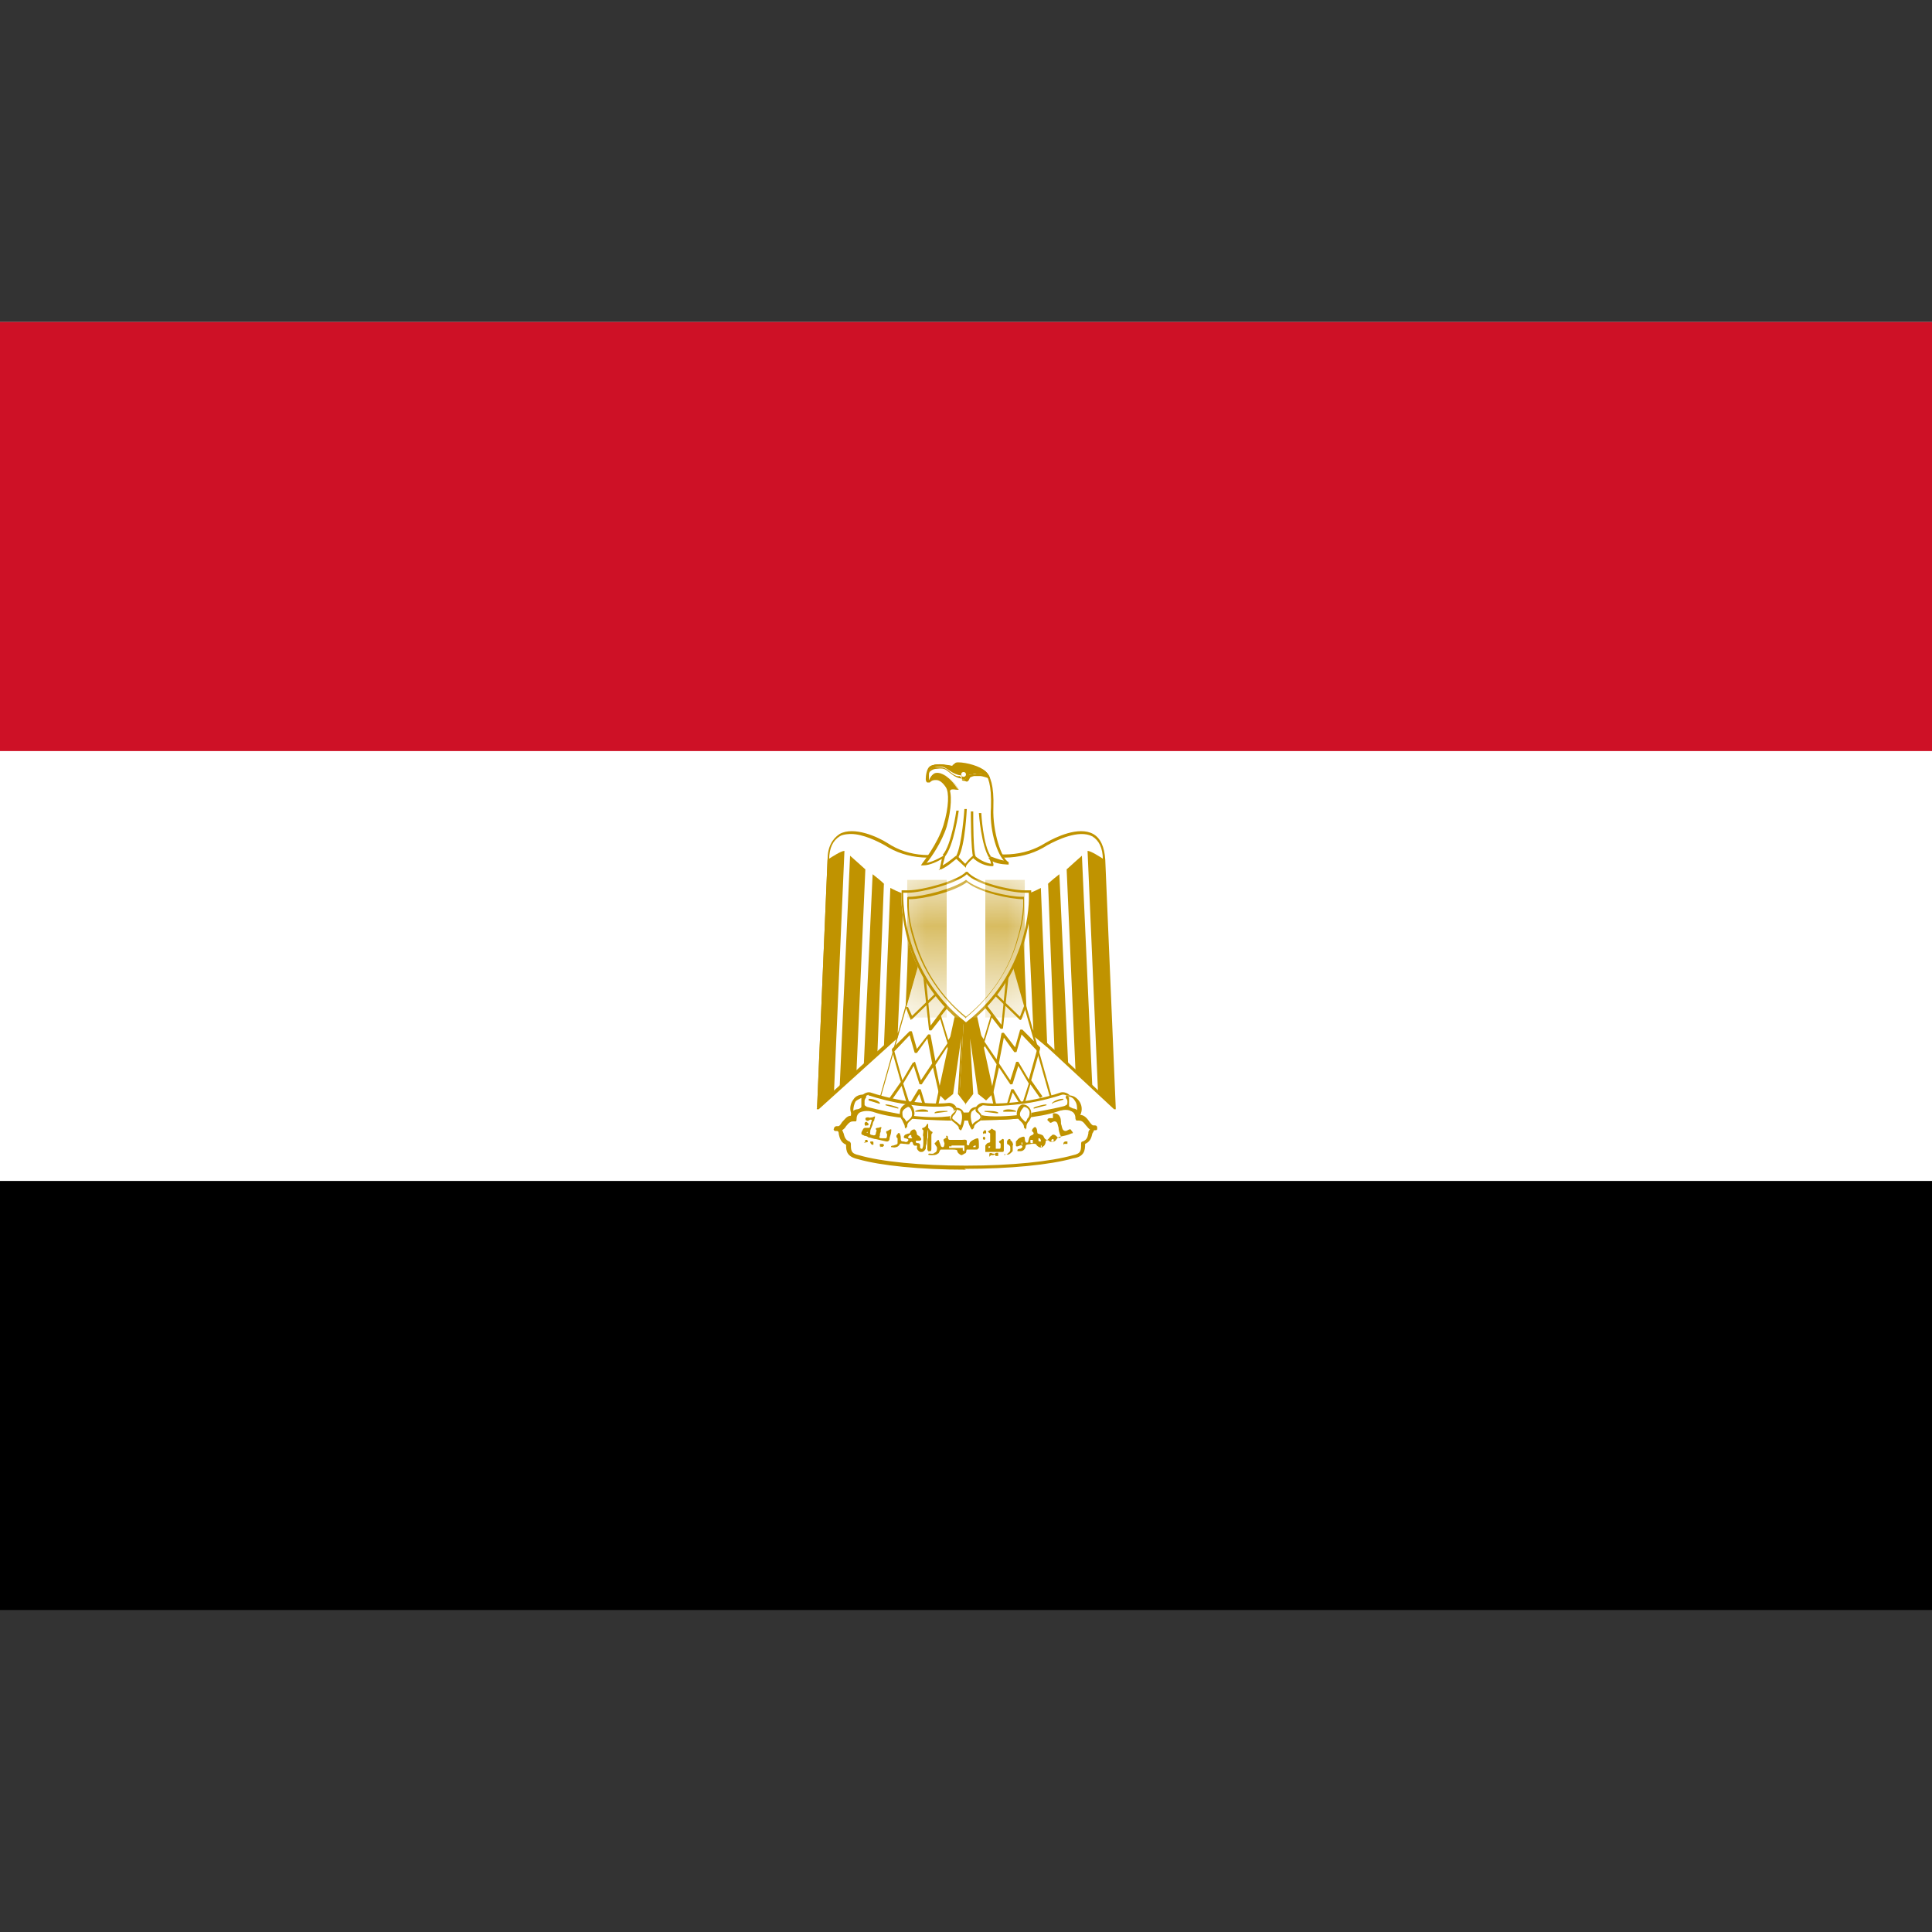 <svg width="24" height="24" viewBox="0 0 24 24" fill="none" xmlns="http://www.w3.org/2000/svg">
<rect x="0" y="0" width="24" height="24" fill="#333333" stroke="none"/>
<path d="M0 4H24V20H0V4Z" fill="black"/>
<path d="M0 4H24V14.67H0V4Z" fill="white"/>
<path d="M0 4H24V9.33H0V4Z" fill="#CE1126"/>
<path d="M12.02 12.06L13.85 13.76L13.72 10.68C13.7 10.21 13.3 10.32 13 10.49C12.7 10.68 12.36 10.68 12 10.55C11.64 10.68 11.3 10.68 11 10.49C10.71 10.32 10.3 10.21 10.28 10.68L10.15 13.76L12.02 12.06Z" fill="white"/>
<path d="M10.15 13.78C10.15 13.78 10.14 13.78 10.15 13.76L10.28 10.68C10.28 10.52 10.34 10.42 10.43 10.36C10.61 10.26 10.91 10.4 11.02 10.47C11.29 10.65 11.63 10.67 12 10.53C12 10.53 12 10.53 12.01 10.53C12.39 10.66 12.72 10.64 12.99 10.47C13.11 10.4 13.4 10.26 13.58 10.36C13.67 10.41 13.72 10.52 13.73 10.68L13.86 13.76C13.86 13.76 13.86 13.77 13.86 13.78C13.86 13.78 13.85 13.78 13.84 13.78L12.03 12.1L10.17 13.78C10.17 13.78 10.17 13.78 10.16 13.78H10.15ZM10.57 10.36C10.57 10.36 10.47 10.36 10.43 10.39C10.35 10.44 10.3 10.53 10.3 10.68L10.17 13.72L12.01 12.05H12.03L13.83 13.72L13.7 10.68C13.7 10.53 13.65 10.44 13.57 10.39C13.4 10.3 13.12 10.44 13.01 10.5C12.73 10.68 12.39 10.7 12 10.57C11.61 10.7 11.27 10.68 10.99 10.5C10.9 10.45 10.72 10.36 10.57 10.36Z" fill="#C09300"/>
<path d="M10.49 10.57L10.36 13.57L10.15 13.76L10.28 10.68C10.34 10.64 10.45 10.57 10.49 10.57ZM10.75 10.79L10.64 13.3L10.43 13.52L10.56 10.63C10.56 10.63 10.73 10.78 10.75 10.8V10.79ZM10.98 10.98L10.9 13.07L10.73 13.24L10.84 10.86C10.84 10.86 10.97 10.96 10.99 10.99L10.98 10.98ZM11.23 11.09L11.15 12.87L10.98 13.01L11.06 11.03C11.06 11.03 11.19 11.1 11.23 11.1V11.09ZM11.47 11.09L11.41 12.57L11.24 12.74L11.31 11.11C11.31 11.11 11.46 11.11 11.48 11.09H11.47Z" fill="#C09300"/>
<path d="M13.51 10.57L13.64 13.57L13.85 13.76L13.72 10.68C13.66 10.64 13.55 10.57 13.51 10.57ZM13.25 10.79L13.36 13.3L13.57 13.52L13.44 10.63C13.44 10.63 13.27 10.78 13.25 10.8V10.79ZM13.02 10.98L13.1 13.07L13.27 13.24L13.16 10.86C13.16 10.86 13.03 10.96 13.01 10.99L13.02 10.98ZM12.76 11.09L12.84 12.87L13.01 13.01L12.93 11.03C12.93 11.03 12.8 11.1 12.76 11.1V11.09ZM12.53 11.09L12.59 12.57L12.76 12.74L12.69 11.11C12.69 11.11 12.54 11.11 12.52 11.09H12.53Z" fill="#C09300"/>
<path d="M12.08 12.4L12.34 13.57L12.26 13.65L12.17 13.58L12.02 12.54L12.08 13.58L12 13.69L11.92 13.58L11.98 12.54L11.83 13.58L11.74 13.65L11.66 13.57L11.92 12.4H12.09H12.08Z" fill="#C09300"/>
<path d="M12 13.72L11.9 13.59L11.94 12.9L11.84 13.59L11.74 13.67L11.64 13.57L11.9 12.38H12.09L12.35 13.57L12.25 13.67L12.15 13.59L12.05 12.9L12.09 13.59L11.99 13.72H12ZM11.93 13.58L12 13.67L12.07 13.58L12.01 12.54H12.04L12.18 13.57L12.25 13.62L12.32 13.55L12.07 12.4H11.92L11.67 13.55L11.74 13.62L11.81 13.57L11.95 12.54H11.98L11.92 13.58H11.93Z" fill="#C09300"/>
<path d="M11.43 11.89L10.92 13.7L11.62 13.81L11.92 12.45L11.43 11.9V11.89Z" fill="white"/>
<path d="M11.62 13.82L10.92 13.71C10.92 13.71 10.92 13.71 10.91 13.71C10.91 13.71 10.91 13.71 10.91 13.7L11.42 11.89C11.42 11.89 11.42 11.89 11.43 11.88C11.43 11.88 11.44 11.88 11.45 11.88L11.94 12.43C11.94 12.43 11.94 12.43 11.94 12.44L11.64 13.8C11.64 13.8 11.64 13.81 11.62 13.81V13.82ZM10.94 13.68L11.61 13.78L11.9 12.44L11.43 11.91L10.93 13.67L10.94 13.68Z" fill="#C09300"/>
<path d="M11.32 12.67C11.32 12.67 11.31 12.67 11.31 12.66L11.25 12.51H11.28L11.33 12.62L11.64 12.32L11.66 12.34L11.33 12.66C11.33 12.66 11.33 12.66 11.32 12.66V12.67Z" fill="#C09300"/>
<path d="M11.49 13.81L11.42 13.59L11.31 13.77C11.31 13.77 11.31 13.77 11.29 13.77C11.29 13.77 11.28 13.77 11.28 13.76L11.2 13.49L11.08 13.66L11.05 13.64L11.19 13.44L11.08 13.05C11.08 13.05 11.08 13.04 11.08 13.03L11.3 12.81C11.3 12.81 11.31 12.81 11.32 12.81C11.32 12.81 11.33 12.81 11.33 12.82L11.39 13.03L11.53 12.85C11.53 12.85 11.54 12.85 11.55 12.85C11.55 12.85 11.56 12.85 11.56 12.86L11.62 13.18L11.77 12.96L11.68 12.66L11.57 12.8C11.57 12.8 11.56 12.8 11.55 12.8C11.55 12.8 11.54 12.8 11.54 12.79L11.47 12.14H11.5L11.56 12.74L11.74 12.5L11.77 12.52L11.69 12.62L11.78 12.92L11.82 12.86L11.85 12.88L11.79 12.97V13.02H11.77V13L11.62 13.23L11.69 13.57H11.66L11.59 13.26L11.45 13.47C11.45 13.47 11.45 13.47 11.43 13.47C11.43 13.47 11.42 13.47 11.42 13.46L11.35 13.24L11.22 13.46L11.3 13.71L11.41 13.53C11.41 13.53 11.41 13.53 11.43 13.53C11.43 13.53 11.44 13.53 11.44 13.54L11.52 13.8H11.49V13.81ZM11.36 13.19C11.36 13.19 11.37 13.19 11.37 13.2L11.44 13.42L11.58 13.21L11.52 12.9L11.39 13.08C11.39 13.08 11.38 13.08 11.37 13.08C11.37 13.08 11.36 13.08 11.36 13.07L11.3 12.86L11.11 13.06L11.21 13.42L11.34 13.2C11.34 13.2 11.34 13.2 11.35 13.2L11.36 13.19Z" fill="#C09300"/>
<path d="M12.57 11.89L13.08 13.7L12.38 13.81L12.08 12.45L12.57 11.9V11.89Z" fill="white"/>
<path d="M12.38 13.82C12.38 13.82 12.37 13.82 12.36 13.81L12.06 12.45V12.44L12.55 11.89C12.55 11.89 12.55 11.89 12.57 11.89C12.57 11.89 12.58 11.89 12.58 11.9L13.09 13.71C13.09 13.71 13.09 13.71 13.09 13.72C13.09 13.72 13.09 13.72 13.08 13.72L12.38 13.83V13.82ZM12.1 12.45L12.39 13.79L13.06 13.69L12.56 11.93L12.09 12.46L12.1 12.45Z" fill="#C09300"/>
<path d="M12.68 12.67C12.68 12.67 12.68 12.67 12.67 12.67L12.34 12.35L12.36 12.33L12.67 12.63L12.72 12.5H12.75L12.69 12.66C12.69 12.66 12.69 12.66 12.68 12.67Z" fill="#C09300"/>
<path d="M12.51 13.81H12.48L12.56 13.54C12.56 13.54 12.56 13.53 12.57 13.53C12.57 13.53 12.58 13.53 12.59 13.53L12.7 13.71L12.78 13.46L12.65 13.24L12.58 13.46C12.58 13.46 12.58 13.47 12.57 13.47C12.57 13.47 12.56 13.47 12.55 13.47L12.41 13.26L12.34 13.57H12.31L12.38 13.22L12.23 12.99V13.01H12.19V12.96L12.15 12.87L12.18 12.85L12.22 12.91L12.31 12.61L12.23 12.51L12.26 12.49L12.44 12.73L12.5 12.12H12.53L12.46 12.77C12.46 12.77 12.46 12.78 12.45 12.78C12.45 12.78 12.44 12.78 12.43 12.78L12.32 12.64L12.23 12.94L12.38 13.16L12.44 12.84C12.44 12.84 12.44 12.83 12.45 12.83C12.45 12.83 12.46 12.83 12.47 12.83L12.61 13.01L12.67 12.8C12.67 12.8 12.67 12.79 12.68 12.79C12.68 12.79 12.69 12.79 12.7 12.79L12.92 13.01C12.92 13.01 12.92 13.02 12.92 13.03L12.81 13.42L12.95 13.62L12.92 13.64L12.8 13.47L12.72 13.74C12.72 13.74 12.72 13.75 12.71 13.75C12.71 13.75 12.7 13.75 12.69 13.75L12.58 13.57L12.51 13.79V13.81ZM12.41 13.21L12.55 13.42L12.62 13.2C12.62 13.2 12.62 13.19 12.63 13.19C12.63 13.19 12.64 13.19 12.65 13.19L12.78 13.41L12.88 13.05L12.69 12.85L12.63 13.06C12.63 13.06 12.63 13.07 12.62 13.07C12.62 13.07 12.61 13.07 12.6 13.07L12.47 12.89L12.41 13.2V13.21Z" fill="#C09300"/>
<path d="M12 14.5C12.53 14.5 13.04 14.46 13.34 14.37C13.47 14.35 13.47 14.28 13.47 14.2C13.6 14.16 13.53 14.01 13.62 14.01C13.53 14.03 13.51 13.86 13.41 13.88C13.41 13.73 13.26 13.71 13.13 13.75C12.88 13.83 12.43 13.85 12.01 13.85C11.59 13.83 11.14 13.83 10.89 13.75C10.76 13.71 10.61 13.73 10.61 13.88C10.5 13.86 10.48 14.03 10.4 14.01C10.49 14.01 10.42 14.16 10.55 14.2C10.55 14.28 10.55 14.35 10.68 14.37C10.97 14.45 11.48 14.5 12.02 14.5H12Z" fill="white"/>
<path d="M12 14.53C11.43 14.53 10.94 14.48 10.66 14.4C10.52 14.37 10.51 14.3 10.51 14.22C10.44 14.19 10.43 14.13 10.42 14.09C10.42 14.06 10.41 14.05 10.4 14.05C10.4 14.05 10.39 14.05 10.38 14.05C10.36 14.05 10.35 14.03 10.36 14.02C10.36 14 10.38 13.99 10.39 13.99C10.39 13.99 10.4 13.99 10.41 13.99C10.43 13.99 10.44 13.97 10.46 13.94C10.49 13.91 10.52 13.86 10.57 13.86C10.57 13.8 10.61 13.77 10.63 13.75C10.69 13.71 10.78 13.7 10.88 13.73C11.09 13.8 11.42 13.81 11.77 13.82C11.85 13.82 11.92 13.82 12 13.82C12.54 13.82 12.91 13.79 13.11 13.72C13.21 13.69 13.3 13.69 13.36 13.74C13.39 13.76 13.41 13.79 13.42 13.85C13.47 13.85 13.51 13.9 13.53 13.93C13.55 13.96 13.57 13.98 13.58 13.98C13.58 13.98 13.59 13.98 13.6 13.98C13.62 13.98 13.63 13.99 13.63 14.01C13.63 14.03 13.63 14.04 13.61 14.04C13.61 14.04 13.6 14.04 13.59 14.04C13.59 14.04 13.59 14.05 13.57 14.08C13.56 14.12 13.55 14.18 13.48 14.21C13.48 14.29 13.47 14.37 13.33 14.39C13.04 14.47 12.55 14.52 11.98 14.52L12 14.53ZM10.46 14.03C10.46 14.03 10.47 14.06 10.48 14.08C10.49 14.12 10.5 14.16 10.55 14.18C10.56 14.18 10.57 14.2 10.57 14.21C10.57 14.29 10.57 14.33 10.67 14.35C10.94 14.43 11.44 14.48 12 14.48C12.56 14.48 13.05 14.43 13.33 14.35C13.43 14.33 13.43 14.29 13.43 14.21C13.43 14.2 13.43 14.18 13.45 14.18C13.5 14.16 13.51 14.13 13.52 14.08C13.52 14.06 13.52 14.05 13.54 14.03C13.52 14.02 13.51 14 13.49 13.98C13.46 13.94 13.44 13.92 13.4 13.92C13.4 13.92 13.38 13.92 13.37 13.92L13.36 13.9C13.36 13.86 13.35 13.83 13.32 13.81C13.28 13.78 13.2 13.78 13.13 13.81C12.92 13.88 12.55 13.92 12 13.92C11.92 13.92 11.85 13.92 11.77 13.92C11.42 13.91 11.08 13.89 10.87 13.82C10.79 13.79 10.72 13.8 10.68 13.82C10.65 13.84 10.64 13.87 10.64 13.91C10.64 13.91 10.64 13.93 10.63 13.93C10.63 13.93 10.61 13.93 10.6 13.93C10.57 13.93 10.55 13.94 10.51 13.99C10.5 14.01 10.48 14.03 10.46 14.04V14.03Z" fill="#C09300"/>
<path d="M11.28 13.69C11.45 13.71 11.64 13.73 11.79 13.71C11.87 13.71 11.94 13.86 11.77 13.88C11.62 13.9 11.39 13.88 11.26 13.86C11.15 13.84 10.92 13.8 10.77 13.76C10.62 13.7 10.73 13.57 10.81 13.59C10.94 13.63 11.11 13.67 11.28 13.7V13.69ZM12.72 13.69C12.55 13.71 12.36 13.73 12.21 13.71C12.12 13.71 12.06 13.86 12.23 13.88C12.38 13.9 12.61 13.88 12.74 13.86C12.85 13.84 13.08 13.8 13.23 13.76C13.38 13.7 13.27 13.57 13.19 13.59C13.06 13.63 12.89 13.67 12.72 13.7V13.69Z" fill="white"/>
<path d="M12.38 13.91C12.33 13.91 12.28 13.91 12.23 13.91C12.11 13.89 12.11 13.82 12.11 13.8C12.11 13.75 12.16 13.7 12.21 13.7C12.36 13.72 12.56 13.7 12.72 13.68C12.92 13.65 13.1 13.6 13.18 13.57C13.23 13.56 13.3 13.59 13.31 13.65C13.31 13.67 13.33 13.73 13.23 13.78C13.07 13.82 12.83 13.87 12.74 13.88C12.65 13.9 12.51 13.91 12.37 13.91H12.38ZM12.21 13.73C12.21 13.73 12.14 13.76 12.14 13.79C12.14 13.83 12.17 13.85 12.23 13.86C12.38 13.88 12.62 13.86 12.73 13.84C12.82 13.82 13.07 13.78 13.22 13.74C13.27 13.72 13.29 13.69 13.28 13.65C13.27 13.61 13.22 13.59 13.19 13.6C13.1 13.63 12.93 13.68 12.72 13.71C12.56 13.73 12.36 13.75 12.21 13.73ZM11.62 13.91C11.49 13.91 11.34 13.89 11.25 13.88C11.16 13.86 10.91 13.82 10.76 13.78C10.66 13.74 10.67 13.67 10.68 13.65C10.7 13.6 10.76 13.56 10.81 13.57C10.9 13.6 11.07 13.65 11.28 13.68C11.44 13.7 11.64 13.72 11.79 13.7C11.84 13.7 11.89 13.74 11.89 13.8C11.89 13.82 11.89 13.89 11.77 13.91C11.73 13.91 11.68 13.91 11.62 13.91ZM10.79 13.6C10.79 13.6 10.72 13.62 10.71 13.66C10.7 13.69 10.72 13.72 10.77 13.75C10.92 13.79 11.16 13.84 11.26 13.85C11.38 13.87 11.61 13.89 11.76 13.87C11.82 13.87 11.85 13.84 11.85 13.8C11.85 13.77 11.82 13.74 11.78 13.74C11.63 13.76 11.42 13.74 11.27 13.72C11.07 13.69 10.89 13.64 10.8 13.61C10.8 13.61 10.8 13.61 10.79 13.61V13.6Z" fill="#C09300"/>
<path d="M10.75 13.61C10.62 13.59 10.56 13.74 10.6 13.82C10.62 13.78 10.71 13.78 10.73 13.74C10.75 13.68 10.71 13.68 10.75 13.61ZM11.26 14C11.26 13.92 11.34 13.93 11.34 13.84C11.34 13.8 11.32 13.73 11.28 13.73C11.24 13.73 11.2 13.77 11.2 13.81C11.18 13.89 11.27 13.91 11.27 13.99L11.26 14ZM11.86 13.76C11.99 13.76 11.97 13.93 11.91 14.01C11.91 13.95 11.8 13.93 11.8 13.88C11.8 13.81 11.9 13.81 11.85 13.75L11.86 13.76ZM13.25 13.61C13.38 13.59 13.44 13.74 13.4 13.82C13.38 13.78 13.29 13.78 13.27 13.74C13.25 13.68 13.29 13.68 13.25 13.61ZM12.74 14C12.74 13.92 12.66 13.93 12.66 13.84C12.66 13.8 12.68 13.73 12.73 13.73C12.78 13.73 12.81 13.77 12.81 13.81C12.83 13.89 12.74 13.91 12.74 13.99V14ZM12.14 13.76C12.01 13.76 12.03 13.93 12.09 14.01C12.09 13.95 12.2 13.93 12.2 13.88C12.2 13.81 12.1 13.81 12.15 13.75L12.14 13.76Z" fill="white"/>
<path d="M12.08 14.03H12.07C12.03 13.97 12 13.87 12.04 13.81C12.05 13.78 12.08 13.75 12.14 13.75H12.15C12.15 13.75 12.15 13.76 12.15 13.77C12.14 13.79 12.15 13.79 12.16 13.81C12.18 13.83 12.2 13.85 12.2 13.88C12.2 13.91 12.17 13.93 12.15 13.94C12.12 13.96 12.1 13.98 12.1 14C12.1 14 12.1 14.01 12.09 14.02L12.08 14.03ZM12.11 13.78C12.11 13.78 12.08 13.8 12.07 13.81C12.05 13.85 12.06 13.92 12.08 13.97C12.09 13.95 12.12 13.93 12.14 13.92C12.16 13.91 12.18 13.89 12.18 13.88C12.18 13.86 12.17 13.85 12.15 13.83C12.13 13.82 12.11 13.8 12.12 13.77L12.11 13.78ZM11.92 14.03C11.92 14.03 11.91 14.03 11.91 14.01C11.91 13.99 11.88 13.97 11.86 13.95C11.83 13.93 11.81 13.91 11.81 13.89C11.81 13.85 11.84 13.83 11.85 13.82C11.87 13.8 11.88 13.8 11.86 13.78C11.86 13.78 11.86 13.77 11.86 13.76C11.86 13.76 11.86 13.76 11.87 13.76C11.93 13.76 11.96 13.79 11.97 13.82C12 13.88 11.97 13.99 11.94 14.04C11.94 14.04 11.94 14.04 11.93 14.04L11.92 14.03ZM11.89 13.78C11.89 13.78 11.87 13.83 11.86 13.84C11.84 13.86 11.83 13.87 11.83 13.89C11.83 13.9 11.85 13.91 11.87 13.93C11.89 13.94 11.91 13.96 11.93 13.98C11.95 13.93 11.96 13.86 11.94 13.82C11.94 13.8 11.92 13.79 11.9 13.79L11.89 13.78ZM12.74 14.02C12.74 14.02 12.72 14.02 12.72 14C12.72 13.97 12.7 13.95 12.68 13.93C12.66 13.91 12.63 13.89 12.63 13.84C12.63 13.79 12.66 13.72 12.71 13.72C12.76 13.72 12.81 13.77 12.81 13.82C12.82 13.87 12.8 13.9 12.78 13.93C12.76 13.95 12.75 13.97 12.75 14.01C12.75 14.01 12.75 14.03 12.73 14.03L12.74 14.02ZM12.72 13.75C12.72 13.75 12.67 13.8 12.67 13.84C12.67 13.87 12.69 13.89 12.71 13.91C12.71 13.91 12.73 13.93 12.74 13.94C12.74 13.93 12.76 13.92 12.76 13.9C12.78 13.88 12.79 13.86 12.79 13.82C12.79 13.79 12.76 13.75 12.72 13.75ZM11.26 14.02C11.26 14.02 11.24 14.02 11.24 14C11.24 13.97 11.22 13.95 11.21 13.92C11.19 13.89 11.17 13.86 11.18 13.81C11.18 13.76 11.23 13.71 11.28 13.71C11.33 13.71 11.36 13.78 11.36 13.83C11.36 13.88 11.33 13.9 11.31 13.92C11.29 13.94 11.27 13.95 11.27 13.99C11.27 13.99 11.27 14.01 11.25 14.01L11.26 14.02ZM11.28 13.75C11.28 13.75 11.21 13.78 11.21 13.82C11.21 13.86 11.21 13.88 11.24 13.9C11.24 13.91 11.26 13.92 11.26 13.94C11.26 13.93 11.28 13.92 11.29 13.91C11.31 13.89 11.33 13.88 11.33 13.84C11.33 13.8 11.31 13.75 11.28 13.75ZM13.4 13.84C13.4 13.84 13.39 13.84 13.38 13.84C13.38 13.83 13.35 13.82 13.33 13.81C13.3 13.8 13.27 13.79 13.26 13.76C13.25 13.73 13.26 13.71 13.26 13.69C13.26 13.67 13.26 13.66 13.24 13.64C13.24 13.64 13.24 13.63 13.24 13.62C13.24 13.62 13.24 13.62 13.25 13.61C13.31 13.6 13.36 13.62 13.4 13.67C13.44 13.72 13.45 13.79 13.42 13.85C13.42 13.85 13.42 13.85 13.4 13.85V13.84ZM13.28 13.63C13.28 13.63 13.28 13.67 13.28 13.69C13.28 13.7 13.28 13.72 13.28 13.74C13.28 13.75 13.31 13.76 13.33 13.77C13.35 13.77 13.37 13.78 13.38 13.79C13.38 13.75 13.38 13.71 13.35 13.67C13.34 13.65 13.31 13.62 13.26 13.62L13.28 13.63ZM10.6 13.84C10.6 13.84 10.59 13.84 10.58 13.84C10.55 13.79 10.56 13.71 10.6 13.66C10.63 13.61 10.69 13.59 10.75 13.6C10.75 13.6 10.76 13.6 10.76 13.61C10.76 13.62 10.76 13.62 10.76 13.63C10.74 13.66 10.74 13.67 10.74 13.68C10.74 13.7 10.74 13.71 10.74 13.75C10.73 13.78 10.7 13.79 10.67 13.8C10.65 13.8 10.62 13.82 10.62 13.83C10.62 13.83 10.62 13.83 10.6 13.83V13.84ZM10.72 13.63C10.72 13.63 10.65 13.66 10.63 13.68C10.61 13.71 10.6 13.76 10.6 13.8C10.61 13.79 10.63 13.78 10.65 13.78C10.67 13.78 10.7 13.76 10.7 13.75C10.7 13.73 10.7 13.71 10.7 13.7C10.7 13.68 10.7 13.67 10.7 13.64L10.72 13.63Z" fill="#C09300"/>
<path d="M10.79 13.65C10.79 13.65 10.9 13.67 10.92 13.69L10.79 13.65ZM11 13.72C11 13.72 11.11 13.74 11.15 13.76L11 13.72ZM11.77 13.8C11.77 13.8 11.64 13.8 11.62 13.82L11.77 13.8ZM11.53 13.8C11.53 13.8 11.42 13.78 11.38 13.8H11.53ZM13.21 13.65C13.21 13.65 13.11 13.67 13.08 13.69L13.21 13.65ZM13 13.72C13 13.72 12.89 13.74 12.85 13.76L13 13.72ZM12.23 13.8C12.23 13.8 12.36 13.8 12.38 13.82L12.23 13.8ZM12.47 13.8C12.47 13.8 12.58 13.78 12.62 13.8H12.47Z" fill="white"/>
<path d="M11.62 13.83C11.62 13.83 11.62 13.83 11.61 13.83V13.82C11.63 13.8 11.7 13.8 11.76 13.8C11.76 13.8 11.76 13.8 11.77 13.8C11.77 13.8 11.77 13.8 11.77 13.81C11.77 13.81 11.77 13.81 11.76 13.81L11.61 13.83H11.62ZM12.38 13.83L12.23 13.81C12.23 13.81 12.23 13.81 12.23 13.8C12.23 13.8 12.23 13.8 12.24 13.8C12.3 13.8 12.37 13.8 12.4 13.82C12.4 13.82 12.4 13.82 12.4 13.83C12.4 13.83 12.4 13.83 12.39 13.83H12.38ZM12.62 13.81H12.47C12.47 13.81 12.46 13.81 12.46 13.8C12.49 13.77 12.58 13.78 12.62 13.8C12.62 13.8 12.62 13.8 12.62 13.81C12.62 13.82 12.62 13.81 12.61 13.81H12.62ZM11.53 13.81H11.38H11.37V13.8C11.41 13.78 11.5 13.77 11.53 13.8C11.53 13.8 11.53 13.8 11.53 13.81C11.53 13.81 11.53 13.81 11.52 13.81H11.53ZM12.85 13.77C12.85 13.77 12.85 13.77 12.84 13.77V13.76C12.88 13.74 12.97 13.72 12.99 13.72C12.99 13.72 12.99 13.72 13 13.72V13.73L12.85 13.77ZM11.15 13.77L11 13.73C11 13.73 11 13.73 11 13.72C11 13.72 11 13.72 11.01 13.72C11.04 13.72 11.12 13.74 11.16 13.76C11.16 13.76 11.16 13.76 11.16 13.77C11.16 13.77 11.16 13.77 11.15 13.77ZM13.08 13.71C13.08 13.71 13.08 13.71 13.07 13.71V13.7C13.1 13.67 13.16 13.65 13.2 13.65H13.21V13.66L13.08 13.7V13.71ZM10.92 13.71L10.79 13.67C10.79 13.67 10.79 13.67 10.79 13.65C10.79 13.65 10.79 13.65 10.8 13.65C10.84 13.65 10.91 13.67 10.93 13.7C10.93 13.7 10.93 13.7 10.93 13.71H10.92Z" fill="#C09300"/>
<path d="M10.76 13.99C10.76 13.99 10.74 13.98 10.74 13.96C10.74 13.94 10.76 13.93 10.77 13.94L10.79 13.96C10.79 13.96 10.79 13.98 10.78 13.98C10.78 13.98 10.77 13.98 10.76 13.98V13.99ZM12.22 14.09C12.22 14.09 12.21 14.08 12.21 14.07C12.21 14.06 12.23 14.04 12.23 14.04C12.23 14.04 12.25 14.04 12.25 14.05C12.25 14.05 12.25 14.07 12.25 14.08C12.25 14.08 12.23 14.08 12.22 14.08V14.09ZM12.23 14.16C12.23 14.16 12.21 14.16 12.21 14.14C12.21 14.13 12.21 14.13 12.22 14.12C12.23 14.12 12.24 14.13 12.24 14.14C12.24 14.14 12.24 14.16 12.22 14.16C12.22 14.16 12.22 14.16 12.2 14.16H12.23ZM10.87 13.87C10.87 13.87 10.85 13.87 10.84 13.88C10.82 13.88 10.8 13.89 10.79 13.88C10.77 13.88 10.75 13.88 10.75 13.9C10.75 13.92 10.78 13.93 10.79 13.92C10.8 13.91 10.83 13.9 10.83 13.92C10.82 13.94 10.82 13.96 10.81 13.98C10.81 13.99 10.81 14 10.8 14.01C10.79 14.01 10.77 14.01 10.76 14.01C10.74 14.01 10.73 14.01 10.72 14.03C10.71 14.05 10.7 14.06 10.7 14.08C10.7 14.1 10.73 14.1 10.74 14.11C10.76 14.11 10.78 14.12 10.79 14.13C10.82 14.13 10.85 14.15 10.88 14.15C10.92 14.16 10.97 14.17 11.01 14.18C11.01 14.18 11.01 14.18 11.02 14.18C11.04 14.18 11.05 14.16 11.05 14.15C11.05 14.12 11.07 14.09 11.07 14.06C11.07 14.05 11.08 14.02 11.06 14.03C11.05 14.03 11.03 14.05 11.02 14.05C11 14.05 11.01 14.08 11.02 14.09C11.02 14.11 11.02 14.12 11.01 14.14C11 14.14 10.98 14.14 10.96 14.14C10.94 14.14 10.91 14.14 10.93 14.11C10.93 14.09 10.93 14.08 10.94 14.06C10.94 14.04 10.94 14.03 10.95 14.01C10.95 13.99 10.92 14.01 10.91 14.01C10.91 14.01 10.87 14.01 10.88 14.03C10.9 14.04 10.88 14.06 10.88 14.08C10.88 14.1 10.86 14.11 10.84 14.1C10.82 14.1 10.8 14.09 10.81 14.07C10.81 14.05 10.81 14.04 10.82 14.02L10.84 13.97C10.84 13.97 10.84 13.94 10.86 13.92C10.86 13.9 10.87 13.89 10.87 13.87C10.87 13.87 10.87 13.86 10.86 13.86L10.87 13.87ZM10.78 14.06C10.78 14.06 10.78 14.06 10.78 14.07C10.77 14.07 10.76 14.07 10.76 14.07L10.78 14.06ZM10.75 14.2C10.75 14.2 10.74 14.18 10.75 14.16C10.75 14.16 10.76 14.16 10.77 14.16C10.78 14.17 10.79 14.18 10.77 14.19C10.77 14.19 10.77 14.19 10.75 14.19C10.75 14.19 10.74 14.19 10.73 14.19L10.75 14.2ZM10.83 14.22C10.83 14.22 10.81 14.2 10.81 14.19C10.81 14.18 10.81 14.18 10.83 14.18C10.85 14.18 10.85 14.18 10.85 14.2C10.85 14.2 10.85 14.21 10.85 14.22H10.83ZM13.21 14.22C13.21 14.22 13.21 14.22 13.21 14.21C13.21 14.2 13.21 14.19 13.23 14.18C13.25 14.18 13.26 14.18 13.26 14.18C13.26 14.2 13.26 14.2 13.26 14.21C13.26 14.21 13.26 14.21 13.24 14.21C13.23 14.21 13.22 14.21 13.22 14.21L13.21 14.22ZM10.94 14.25C10.94 14.25 10.93 14.25 10.93 14.23C10.93 14.23 10.93 14.22 10.93 14.21C10.93 14.21 10.94 14.21 10.95 14.21C10.95 14.21 10.95 14.21 10.97 14.21C10.98 14.22 10.99 14.23 10.97 14.24C10.97 14.25 10.95 14.25 10.94 14.24V14.25ZM11.52 14.28C11.52 14.27 11.52 14.25 11.52 14.24C11.52 14.23 11.52 14.21 11.52 14.2C11.52 14.18 11.52 14.15 11.53 14.13C11.53 14.12 11.53 14.1 11.53 14.09C11.53 14.07 11.53 14.05 11.53 14.03C11.53 14.03 11.53 14 11.54 14.02C11.55 14.04 11.56 14.05 11.58 14.06C11.59 14.06 11.58 14.08 11.58 14.08C11.57 14.08 11.57 14.1 11.57 14.11C11.57 14.12 11.57 14.13 11.57 14.14C11.57 14.16 11.57 14.17 11.57 14.19C11.57 14.21 11.57 14.22 11.57 14.24C11.57 14.25 11.57 14.26 11.57 14.27C11.57 14.28 11.57 14.29 11.56 14.3C11.56 14.3 11.54 14.3 11.53 14.3L11.52 14.28ZM12.32 14.02C12.32 14.02 12.3 14.04 12.28 14.05C12.26 14.06 12.29 14.07 12.3 14.08C12.3 14.1 12.3 14.11 12.3 14.13C12.3 14.14 12.3 14.16 12.3 14.18C12.3 14.2 12.28 14.19 12.27 14.2C12.26 14.2 12.25 14.22 12.24 14.23C12.24 14.24 12.24 14.26 12.24 14.27C12.24 14.28 12.24 14.3 12.24 14.31C12.24 14.31 12.24 14.31 12.25 14.31C12.26 14.31 12.28 14.31 12.29 14.31C12.32 14.31 12.35 14.31 12.39 14.31C12.41 14.31 12.43 14.31 12.45 14.31C12.47 14.31 12.47 14.3 12.47 14.28C12.47 14.26 12.47 14.24 12.47 14.22C12.47 14.2 12.47 14.18 12.47 14.16C12.47 14.15 12.45 14.14 12.44 14.16C12.44 14.16 12.42 14.17 12.41 14.18C12.41 14.2 12.43 14.2 12.43 14.21C12.43 14.22 12.43 14.24 12.43 14.25C12.43 14.27 12.42 14.27 12.41 14.27C12.4 14.27 12.38 14.27 12.37 14.27C12.37 14.26 12.37 14.24 12.37 14.23C12.37 14.21 12.37 14.18 12.37 14.16C12.37 14.13 12.37 14.1 12.37 14.07C12.37 14.06 12.37 14.04 12.35 14.04L12.32 14.02ZM12.3 14.24V14.25L12.29 14.26C12.29 14.26 12.29 14.26 12.28 14.26C12.28 14.26 12.28 14.25 12.28 14.24C12.28 14.24 12.28 14.24 12.29 14.24H12.3ZM11.5 13.99C11.5 13.99 11.48 14.01 11.47 14.01C11.45 14.01 11.45 14.03 11.47 14.04V14.06C11.47 14.08 11.46 14.1 11.47 14.12C11.47 14.14 11.47 14.17 11.47 14.19C11.47 14.21 11.47 14.24 11.46 14.26C11.46 14.28 11.44 14.27 11.43 14.26C11.43 14.26 11.43 14.24 11.43 14.23C11.43 14.21 11.42 14.2 11.4 14.2C11.38 14.2 11.37 14.19 11.38 14.17C11.38 14.17 11.41 14.17 11.42 14.17C11.45 14.17 11.45 14.14 11.43 14.13C11.43 14.11 11.4 14.11 11.39 14.09C11.39 14.07 11.38 14.04 11.36 14.03C11.33 14.03 11.31 14.05 11.3 14.08C11.29 14.08 11.28 14.08 11.26 14.09C11.24 14.09 11.21 14.13 11.24 14.14C11.25 14.14 11.3 14.15 11.28 14.17C11.27 14.19 11.25 14.19 11.23 14.18C11.21 14.18 11.19 14.18 11.19 14.15C11.19 14.13 11.19 14.11 11.18 14.09C11.18 14.07 11.15 14.07 11.15 14.09C11.13 14.1 11.13 14.13 11.15 14.14C11.15 14.16 11.15 14.18 11.15 14.2C11.15 14.22 11.12 14.22 11.1 14.23C11.1 14.23 11.06 14.23 11.07 14.25C11.09 14.25 11.11 14.26 11.13 14.25C11.15 14.25 11.17 14.23 11.18 14.21C11.19 14.2 11.22 14.21 11.24 14.21C11.26 14.21 11.28 14.22 11.3 14.21C11.3 14.19 11.33 14.17 11.34 14.2C11.34 14.22 11.36 14.24 11.38 14.23C11.4 14.23 11.39 14.25 11.39 14.26C11.39 14.28 11.41 14.3 11.43 14.31C11.43 14.31 11.44 14.31 11.45 14.31C11.47 14.31 11.49 14.29 11.5 14.27C11.5 14.25 11.5 14.23 11.51 14.21C11.51 14.18 11.52 14.15 11.52 14.12C11.52 14.09 11.52 14.06 11.53 14.03C11.53 14.01 11.53 13.99 11.53 13.97C11.53 13.96 11.53 13.96 11.52 13.96L11.5 13.99ZM11.32 14.1C11.32 14.1 11.32 14.1 11.32 14.11C11.32 14.11 11.32 14.13 11.33 14.13C11.33 14.13 11.33 14.13 11.33 14.14C11.33 14.14 11.33 14.14 11.31 14.14C11.29 14.14 11.29 14.14 11.28 14.13V14.12C11.28 14.12 11.29 14.12 11.29 14.11C11.29 14.11 11.3 14.1 11.31 14.1H11.32ZM13.08 13.89C13.08 13.89 13.05 13.89 13.04 13.89C13.01 13.89 13 13.92 13.03 13.93C13.05 13.97 13.07 13.93 13.1 13.93C13.14 13.93 13.14 13.98 13.15 14.01C13.15 14.04 13.16 14.07 13.17 14.1C13.2 14.13 13.15 14.15 13.13 14.12C13.11 14.1 13.08 14.08 13.06 14.11C13.04 14.12 13.03 14.15 13.01 14.16C12.98 14.16 12.97 14.13 12.96 14.11C12.94 14.09 12.91 14.09 12.89 14.08C12.88 14.06 12.89 14.02 12.86 14C12.84 14 12.8 14.05 12.83 14.06C12.86 14.09 12.82 14.1 12.8 14.11C12.78 14.13 12.78 14.16 12.77 14.19C12.74 14.21 12.73 14.17 12.73 14.14C12.73 14.11 12.7 14.12 12.68 14.13C12.65 14.14 12.64 14.16 12.62 14.18C12.62 14.2 12.62 14.22 12.62 14.23C12.62 14.25 12.65 14.24 12.67 14.23C12.7 14.22 12.71 14.25 12.69 14.26C12.68 14.28 12.63 14.26 12.64 14.3C12.65 14.3 12.67 14.3 12.68 14.3C12.71 14.3 12.74 14.27 12.74 14.24C12.74 14.21 12.78 14.22 12.81 14.21C12.84 14.21 12.87 14.2 12.88 14.23C12.9 14.25 12.94 14.27 12.96 14.24C12.98 14.23 12.99 14.2 12.99 14.18C12.99 14.16 13.02 14.16 13.03 14.17C13.04 14.19 13.09 14.19 13.11 14.17C13.13 14.15 13.14 14.12 13.17 14.12C13.22 14.11 13.27 14.1 13.31 14.08C13.35 14.08 13.31 14.05 13.3 14.03C13.27 14.02 13.25 14.07 13.21 14.04C13.19 14.02 13.19 13.98 13.18 13.96C13.18 13.92 13.18 13.88 13.15 13.85C13.13 13.83 13.11 13.83 13.08 13.83V13.89ZM12.9 14.14C12.9 14.14 12.9 14.14 12.91 14.14C12.92 14.14 12.93 14.16 12.93 14.17C12.93 14.17 12.93 14.17 12.93 14.18H12.92C12.92 14.18 12.9 14.18 12.9 14.17C12.9 14.17 12.9 14.17 12.9 14.16C12.9 14.16 12.9 14.16 12.9 14.15V14.14ZM13.07 14.15C13.07 14.15 13.09 14.15 13.09 14.16C13.09 14.16 13.09 14.18 13.08 14.18H13.07C13.07 14.18 13.07 14.18 13.06 14.18C13.06 14.18 13.06 14.18 13.06 14.17C13.06 14.17 13.06 14.15 13.08 14.15H13.07ZM12.83 14.16C12.83 14.16 12.83 14.16 12.83 14.18C12.83 14.18 12.83 14.19 12.83 14.2C12.83 14.2 12.83 14.2 12.82 14.2C12.8 14.2 12.8 14.2 12.8 14.18C12.8 14.17 12.8 14.17 12.8 14.16C12.8 14.16 12.8 14.16 12.81 14.16H12.83ZM12.69 14.19C12.69 14.19 12.7 14.19 12.7 14.2C12.7 14.2 12.7 14.21 12.7 14.22H12.68C12.68 14.22 12.68 14.22 12.69 14.22V14.19ZM12.93 14.23C12.93 14.23 12.93 14.23 12.94 14.23C12.94 14.23 12.94 14.24 12.94 14.25C12.94 14.25 12.92 14.25 12.91 14.25C12.91 14.25 12.92 14.25 12.93 14.25V14.23ZM12.48 14.35C12.48 14.35 12.49 14.34 12.5 14.34C12.51 14.34 12.53 14.32 12.54 14.31C12.54 14.31 12.55 14.3 12.55 14.29C12.55 14.28 12.55 14.26 12.55 14.25C12.55 14.24 12.54 14.23 12.53 14.22C12.53 14.22 12.51 14.22 12.51 14.2V14.18C12.51 14.17 12.52 14.16 12.53 14.15H12.55C12.55 14.15 12.55 14.17 12.56 14.17C12.56 14.17 12.58 14.19 12.58 14.2C12.58 14.2 12.59 14.22 12.58 14.23C12.58 14.24 12.58 14.25 12.58 14.26C12.58 14.27 12.58 14.29 12.58 14.3C12.58 14.3 12.57 14.31 12.56 14.32C12.56 14.32 12.54 14.34 12.53 14.34C12.53 14.34 12.52 14.35 12.51 14.34C12.5 14.34 12.48 14.34 12.47 14.34L12.48 14.35ZM12.29 14.37C12.29 14.37 12.29 14.37 12.29 14.35C12.29 14.35 12.29 14.35 12.29 14.33C12.3 14.32 12.31 14.32 12.33 14.33C12.35 14.33 12.36 14.34 12.36 14.33C12.36 14.33 12.37 14.32 12.38 14.32C12.38 14.32 12.39 14.32 12.4 14.32C12.4 14.32 12.4 14.32 12.4 14.34C12.4 14.35 12.4 14.35 12.4 14.36C12.4 14.36 12.4 14.36 12.38 14.36C12.37 14.36 12.36 14.36 12.36 14.34C12.36 14.34 12.35 14.34 12.34 14.35C12.34 14.35 12.34 14.35 12.33 14.35C12.33 14.35 12.32 14.35 12.31 14.35L12.29 14.37ZM11.76 14.13C11.76 14.13 11.72 14.15 11.72 14.16C11.72 14.18 11.74 14.2 11.73 14.22C11.73 14.25 11.71 14.26 11.69 14.24C11.68 14.21 11.67 14.19 11.66 14.16C11.64 14.16 11.63 14.19 11.61 14.2C11.61 14.22 11.64 14.24 11.64 14.26C11.64 14.28 11.64 14.31 11.61 14.32C11.59 14.34 11.57 14.33 11.54 14.33C11.51 14.35 11.56 14.35 11.57 14.35C11.6 14.35 11.63 14.35 11.65 14.33C11.67 14.33 11.67 14.28 11.69 14.28C11.73 14.28 11.77 14.28 11.82 14.28C11.84 14.28 11.88 14.28 11.89 14.29C11.89 14.32 11.92 14.34 11.94 14.35C11.95 14.35 11.97 14.34 11.98 14.33C12.01 14.33 12 14.29 12.01 14.28C12.05 14.28 12.1 14.28 12.14 14.28C12.14 14.28 12.15 14.27 12.16 14.26C12.16 14.24 12.16 14.23 12.16 14.21C12.16 14.19 12.16 14.16 12.15 14.14C12.13 14.14 12.11 14.15 12.09 14.16C12.07 14.17 12.04 14.19 12.04 14.22C12.03 14.24 12 14.22 12.01 14.2C12.01 14.2 12.01 14.18 12.01 14.17C12 14.15 11.97 14.16 11.95 14.16C11.92 14.16 11.9 14.16 11.87 14.16C11.85 14.16 11.82 14.16 11.8 14.16C11.77 14.16 11.78 14.13 11.77 14.11C11.77 14.11 11.76 14.11 11.75 14.11L11.76 14.13ZM11.82 14.23C11.82 14.23 11.84 14.23 11.85 14.23C11.86 14.23 11.87 14.23 11.88 14.23C11.91 14.23 11.93 14.23 11.96 14.23C11.96 14.23 11.97 14.23 11.98 14.23V14.28V14.3C11.98 14.3 11.97 14.3 11.96 14.29C11.96 14.29 11.96 14.27 11.96 14.26C11.96 14.26 11.95 14.26 11.94 14.26C11.92 14.26 11.9 14.26 11.87 14.26C11.85 14.26 11.83 14.26 11.81 14.26H11.79V14.24C11.79 14.24 11.81 14.24 11.82 14.24V14.23ZM12.12 14.23V14.25C12.11 14.25 12.09 14.25 12.09 14.25V14.24L12.11 14.23H12.12Z" fill="#C09300"/>
<path d="M12.33 10.75L12.31 10.65C12.36 10.7 12.53 10.71 12.53 10.71C12.42 10.66 12.32 10.31 12.33 10.02C12.34 9.74 12.29 9.62 12.25 9.58C12.2 9.53 12.03 9.48 11.91 9.47C11.85 9.47 11.86 9.52 11.86 9.52C11.74 9.49 11.62 9.48 11.57 9.52C11.52 9.55 11.51 9.72 11.55 9.69C11.64 9.62 11.72 9.69 11.77 9.76C11.82 9.83 11.81 10.02 11.75 10.25C11.68 10.49 11.48 10.72 11.48 10.72C11.59 10.72 11.73 10.63 11.73 10.63L11.69 10.78C11.8 10.73 11.89 10.64 11.89 10.64L12 10.75L12.11 10.64C12.11 10.64 12.2 10.73 12.33 10.75Z" fill="white"/>
<path d="M11.67 10.81L11.7 10.67C11.65 10.7 11.55 10.75 11.47 10.75H11.44L11.46 10.72C11.46 10.72 11.65 10.48 11.72 10.25C11.79 10.02 11.79 9.84 11.75 9.78C11.71 9.72 11.67 9.69 11.63 9.69C11.6 9.69 11.58 9.69 11.55 9.72C11.54 9.72 11.53 9.72 11.52 9.72C11.51 9.72 11.5 9.7 11.5 9.68C11.5 9.64 11.51 9.55 11.55 9.52C11.61 9.48 11.75 9.5 11.83 9.52C11.83 9.52 11.83 9.5 11.84 9.5C11.85 9.49 11.87 9.48 11.9 9.48C12.02 9.48 12.19 9.54 12.25 9.59C12.3 9.64 12.35 9.75 12.34 10.04C12.33 10.33 12.44 10.67 12.53 10.71V10.74C12.53 10.74 12.4 10.74 12.33 10.7C12.35 10.75 12.34 10.76 12.33 10.76C12.33 10.76 12.32 10.76 12.31 10.76C12.2 10.75 12.12 10.69 12.09 10.66C12.07 10.68 12.02 10.72 12 10.76V10.78L11.88 10.67C11.85 10.69 11.78 10.76 11.69 10.8H11.66L11.67 10.81ZM11.75 10.6L11.71 10.75C11.8 10.7 11.87 10.63 11.88 10.63H11.89L11.99 10.73C12.03 10.68 12.08 10.63 12.09 10.63H12.1H12.11C12.11 10.63 12.19 10.71 12.31 10.73C12.31 10.71 12.3 10.68 12.28 10.66L12.31 10.64C12.31 10.64 12.41 10.68 12.47 10.69C12.37 10.58 12.29 10.28 12.31 10.03C12.32 9.74 12.27 9.64 12.23 9.6C12.18 9.55 12.01 9.5 11.9 9.5C11.89 9.5 11.87 9.5 11.87 9.5V9.52V9.55H11.85C11.72 9.52 11.62 9.51 11.57 9.55C11.56 9.55 11.54 9.59 11.54 9.62C11.54 9.65 11.54 9.67 11.54 9.69C11.57 9.67 11.61 9.66 11.64 9.66C11.69 9.66 11.73 9.7 11.78 9.77C11.83 9.85 11.82 10.05 11.76 10.27C11.7 10.46 11.57 10.65 11.51 10.72C11.61 10.7 11.72 10.63 11.72 10.63L11.75 10.61V10.6Z" fill="#C09300"/>
<path d="M12.29 10.66C12.19 10.51 12.16 10.11 12.16 10.1H12.19C12.19 10.1 12.21 10.5 12.31 10.64L12.28 10.66H12.29ZM11.91 10.65L11.88 10.63C11.95 10.49 11.98 10.06 11.98 10.05H12.01C12.01 10.05 11.99 10.5 11.91 10.64V10.65ZM12.09 10.65C12.06 10.57 12.06 10.1 12.06 10.08H12.09C12.09 10.21 12.09 10.58 12.12 10.64H12.09V10.65ZM11.74 10.64L11.71 10.62C11.82 10.5 11.88 10.07 11.88 10.07H11.91C11.91 10.07 11.85 10.52 11.73 10.65L11.74 10.64Z" fill="#C09300"/>
<path d="M11.79 9.86C11.79 9.86 11.78 9.79 11.76 9.77C11.71 9.69 11.63 9.63 11.54 9.7C11.54 9.7 11.57 9.61 11.64 9.6C11.69 9.6 11.8 9.64 11.9 9.81C11.9 9.81 11.83 9.79 11.81 9.81C11.78 9.84 11.79 9.86 11.79 9.86ZM11.53 9.58C11.53 9.58 11.55 9.53 11.56 9.52C11.61 9.48 11.73 9.5 11.85 9.52C11.85 9.52 11.84 9.47 11.9 9.47C12.01 9.47 12.18 9.52 12.24 9.58C12.25 9.59 12.27 9.61 12.28 9.64C12.28 9.64 12.18 9.61 12.16 9.61C12.13 9.61 12.11 9.61 12.08 9.62C12.06 9.62 12.04 9.62 12.02 9.64C12.01 9.64 12 9.68 11.98 9.68C11.95 9.68 11.95 9.68 11.95 9.66C11.95 9.65 11.94 9.63 11.93 9.63C11.9 9.63 11.85 9.61 11.79 9.57C11.73 9.53 11.71 9.51 11.63 9.52C11.55 9.52 11.53 9.57 11.53 9.57V9.58Z" fill="#C09300"/>
<path d="M11.78 9.86C11.78 9.86 11.78 9.86 11.78 9.84C11.78 9.81 11.77 9.79 11.76 9.77C11.72 9.71 11.68 9.68 11.64 9.67C11.61 9.67 11.58 9.67 11.55 9.7H11.54C11.54 9.7 11.57 9.6 11.64 9.6C11.69 9.6 11.81 9.64 11.91 9.81H11.9C11.87 9.81 11.82 9.8 11.81 9.81C11.8 9.82 11.79 9.83 11.79 9.84C11.79 9.84 11.79 9.84 11.79 9.85L11.78 9.86ZM11.62 9.66C11.62 9.66 11.63 9.66 11.64 9.66C11.68 9.66 11.73 9.7 11.77 9.76C11.77 9.77 11.79 9.79 11.79 9.82C11.79 9.82 11.79 9.81 11.81 9.8C11.83 9.79 11.87 9.8 11.9 9.8C11.78 9.6 11.65 9.6 11.65 9.6C11.6 9.6 11.58 9.65 11.56 9.68C11.58 9.67 11.6 9.66 11.63 9.66H11.62ZM11.98 9.7C11.98 9.7 11.95 9.7 11.95 9.69C11.95 9.69 11.95 9.69 11.95 9.68C11.95 9.68 11.95 9.67 11.94 9.67C11.91 9.67 11.86 9.65 11.8 9.6C11.74 9.55 11.72 9.54 11.64 9.55C11.57 9.55 11.54 9.6 11.54 9.6C11.54 9.58 11.56 9.55 11.58 9.54C11.64 9.5 11.78 9.52 11.87 9.54C11.87 9.54 11.87 9.52 11.87 9.51C11.87 9.5 11.9 9.49 11.92 9.49C12.04 9.49 12.21 9.54 12.26 9.6C12.28 9.62 12.29 9.64 12.3 9.67H12.29C12.29 9.67 12.2 9.64 12.18 9.64C12.18 9.64 12.17 9.64 12.16 9.64C12.14 9.64 12.13 9.64 12.1 9.64C12.1 9.64 12.06 9.65 12.05 9.66C12.05 9.66 12.05 9.66 12.04 9.68C12.04 9.69 12.02 9.71 12.01 9.71L11.98 9.7ZM11.93 9.65C11.93 9.65 11.94 9.65 11.95 9.67C11.95 9.67 11.95 9.67 11.95 9.68C11.95 9.68 11.95 9.68 11.98 9.68C11.98 9.68 12 9.67 12 9.66C12 9.66 12 9.65 12.01 9.64C12.02 9.63 12.05 9.62 12.07 9.62C12.07 9.62 12.11 9.62 12.13 9.61C12.13 9.61 12.14 9.61 12.15 9.61C12.15 9.61 12.22 9.61 12.26 9.63C12.26 9.61 12.24 9.6 12.23 9.59C12.18 9.54 12.01 9.49 11.9 9.48C11.88 9.48 11.87 9.48 11.86 9.49C11.85 9.5 11.86 9.52 11.86 9.52C11.72 9.49 11.62 9.48 11.57 9.52C11.57 9.52 11.55 9.54 11.54 9.56C11.56 9.55 11.58 9.53 11.63 9.53C11.71 9.53 11.73 9.53 11.79 9.58C11.85 9.63 11.89 9.65 11.92 9.64L11.93 9.65Z" fill="#C09300"/>
<path d="M11.97 9.65C11.987 9.65 12 9.637 12 9.62C12 9.603 11.987 9.59 11.97 9.59C11.953 9.59 11.94 9.603 11.94 9.62C11.94 9.637 11.953 9.65 11.97 9.65Z" fill="white"/>
<path d="M12 12.73C12.87 12.06 12.8 11.08 12.8 11.08C12.78 11.08 12.76 11.08 12.73 11.08C12.55 11.08 12.11 10.98 12.01 10.84C11.9 10.96 11.46 11.08 11.27 11.08C11.25 11.08 11.22 11.08 11.2 11.08C11.2 11.08 11.12 12.06 11.99 12.73H12Z" fill="white"/>
<path d="M12 12.75C11.13 12.08 11.2 11.09 11.2 11.08V11.06H11.22C11.24 11.06 11.26 11.06 11.28 11.06C11.46 11.06 11.9 10.94 12 10.83H12.01H12.02C12.12 10.96 12.55 11.06 12.73 11.06C12.75 11.06 12.77 11.06 12.79 11.06H12.81V11.07C12.81 11.07 12.88 12.07 12.01 12.73L12 12.75ZM11.22 11.09C11.22 11.22 11.22 12.09 12 12.7C12.78 12.09 12.79 11.22 12.78 11.09C12.76 11.09 12.74 11.09 12.73 11.09C12.55 11.09 12.13 10.99 12.01 10.86C11.88 10.98 11.44 11.09 11.28 11.09C11.26 11.09 11.24 11.09 11.23 11.09H11.22Z" fill="#C09300"/>
<path d="M12 12.65C11.68 12.39 11.45 12.04 11.34 11.65C11.3 11.52 11.28 11.39 11.27 11.26C11.27 11.23 11.27 11.19 11.27 11.15L11.28 11.14C11.28 11.14 11.29 11.14 11.3 11.14C11.46 11.14 11.85 11.04 12 10.93C12.15 11.06 12.54 11.14 12.69 11.14H12.72V11.15C12.72 11.18 12.72 11.23 12.72 11.26C12.72 11.39 12.69 11.52 12.65 11.65C12.54 12.05 12.31 12.39 11.99 12.65H12ZM11.29 11.16C11.29 11.16 11.29 11.23 11.29 11.26C11.29 11.39 11.32 11.52 11.36 11.65C11.47 12.04 11.68 12.37 12 12.63C12.32 12.37 12.54 12.04 12.64 11.65C12.68 11.52 12.7 11.39 12.71 11.26C12.71 11.24 12.71 11.2 12.71 11.17C12.55 11.17 12.17 11.09 12.01 10.96C11.85 11.08 11.47 11.17 11.3 11.17C11.3 11.17 11.3 11.17 11.29 11.17V11.16Z" fill="#C09300"/>
<mask id="mask0_170_1807" style="mask-type:luminance" maskUnits="userSpaceOnUse" x="11" y="10" width="2" height="3">
<path d="M12.72 11.15H12.7C12.54 11.15 12.16 11.07 12.01 10.94C11.86 11.06 11.47 11.15 11.31 11.15H11.29V11.26C11.3 11.39 11.32 11.52 11.36 11.64C11.47 12.03 11.69 12.37 12.01 12.62C12.33 12.37 12.55 12.03 12.66 11.64C12.69 11.51 12.72 11.39 12.73 11.26C12.73 11.22 12.73 11.19 12.73 11.15H12.72Z" fill="white"/>
</mask>
<g mask="url(#mask0_170_1807)">
<path fill-rule="evenodd" clip-rule="evenodd" d="M11.27 10.93H11.76V12.64H11.27V10.93Z" fill="#C09300"/>
<path fill-rule="evenodd" clip-rule="evenodd" d="M11.76 10.93H12.25V12.64H11.76V10.93Z" fill="white"/>
<path fill-rule="evenodd" clip-rule="evenodd" d="M12.24 10.93H12.73V12.64H12.24V10.93Z" fill="#C09300"/>
</g>
</svg>
